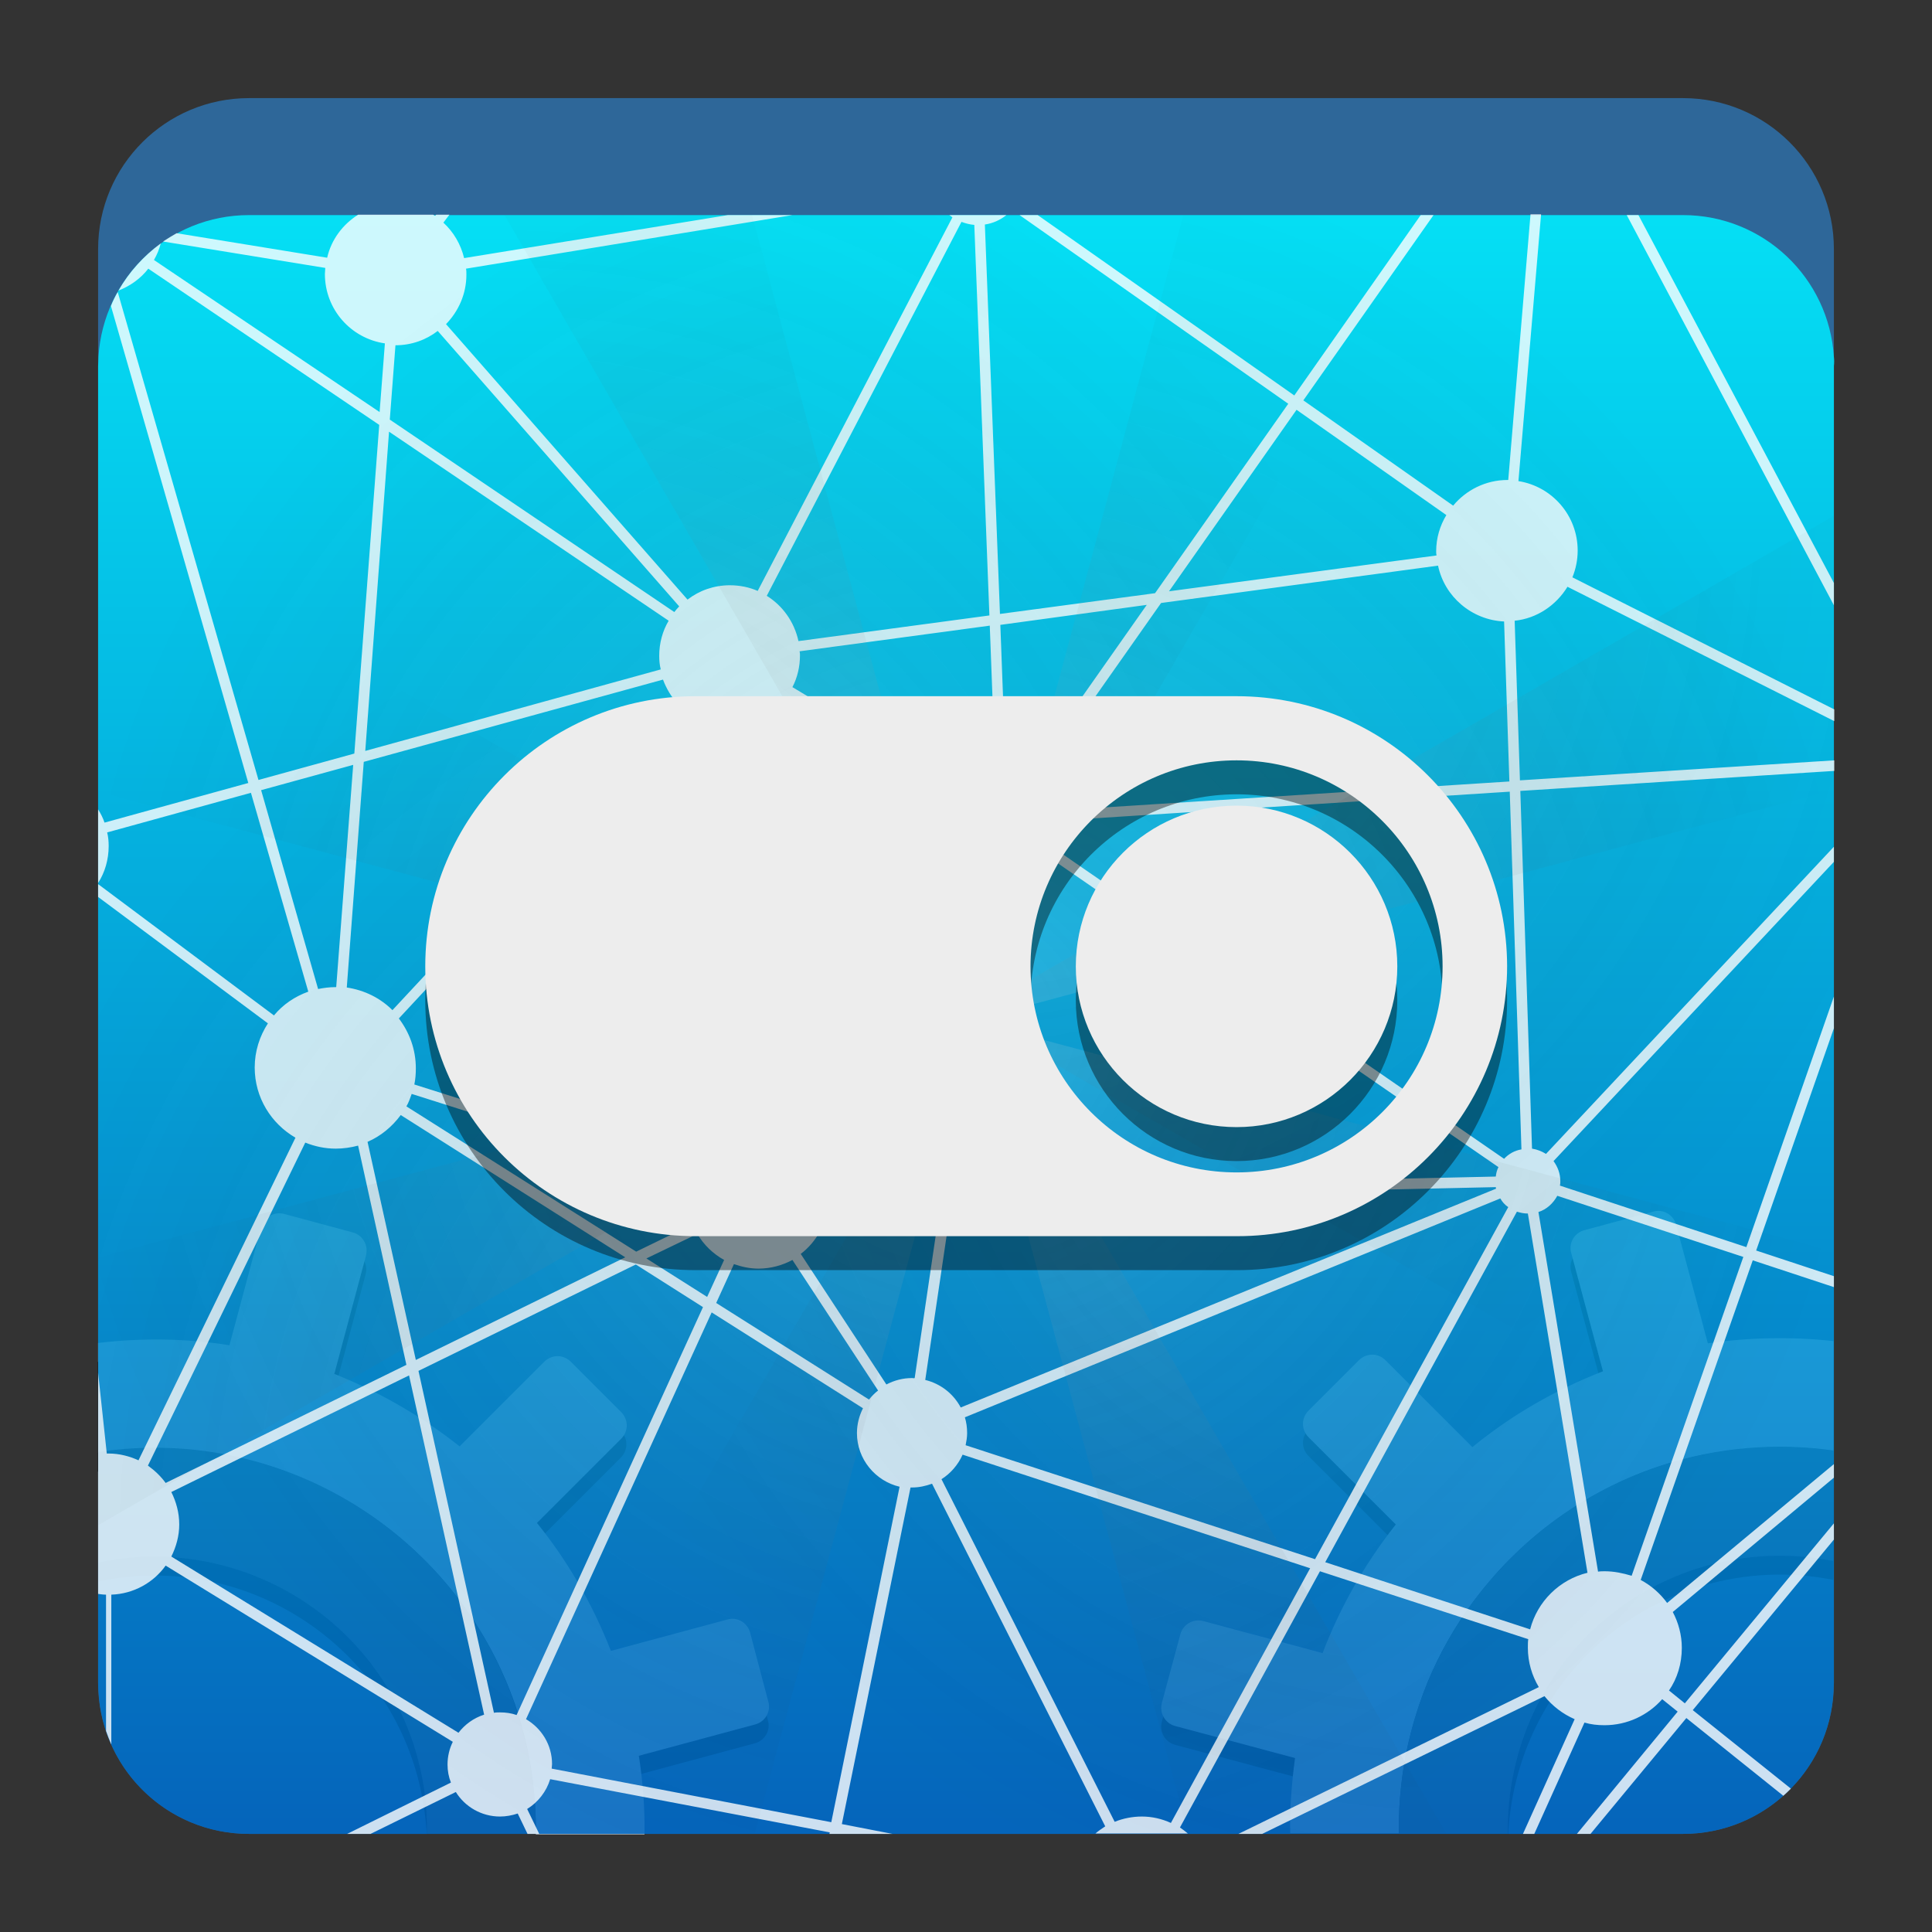 <?xml version="1.0" encoding="utf-8"?>
<!-- Generator: Adobe Illustrator 18.0.0, SVG Export Plug-In . SVG Version: 6.00 Build 0)  -->
<!DOCTYPE svg PUBLIC "-//W3C//DTD SVG 1.1//EN" "http://www.w3.org/Graphics/SVG/1.1/DTD/svg11.dtd">
<svg version="1.1" id="Layer_1" xmlns="http://www.w3.org/2000/svg" xmlns:xlink="http://www.w3.org/1999/xlink" x="0px" y="0px"
	 viewBox="0 0 512 512" style="enable-background:new 0 0 512 512;" xml:space="preserve">
<rect x="0" y="0" width="512" height="512" fill="#333333" stroke="none"/>
<g>
	<path style="fill:#2E6799;" d="M446,486H66c-22.1,0-40-17.9-40-40V66c0-22.1,17.9-40,40-40h380c22.1,0,40,17.9,40,40v380
		C486,468.1,468.1,486,446,486z"/>
	<g>
		<g>
			<g>
				<path d="M53.3,389.6c9.5,1.2,18.9,3.7,27.8,7.6c3.5,1.5,7,3.3,10.4,5.2c3.4,2,6.7,4.1,9.8,6.4c7.8,5.8,14.7,12.6,20.5,20.3
					c4.8,6.4,8.9,13.4,12.1,20.9c1.9,4.4,3.5,9,4.7,13.7c1.3,4.7,2.2,9.5,2.7,14.2c0.3,2.7,0.5,5.4,0.6,8.1h28.8
					c-0.1-5.2-0.6-10.4-1.5-15.7L200,462c2.7-0.7,4.3-3.5,3.5-6.1l-4.8-18.2c-0.7-2.7-3.5-4.3-6.1-3.5l-30.8,8.3
					c-4.9-12.5-11.5-23.9-19.6-33.9l22.3-22.3c2-2,2-5.1,0-7.1l-13.3-13.3c-2-2-5.1-2-7.1,0l-22.4,22.4c-10.1-8-21.2-14.4-33.2-19.2
					l8.4-31.4c0.7-2.7-0.9-5.4-3.5-6.1l-18.2-4.9c-2.7-0.7-5.4,0.9-6.1,3.5l-8.4,31.3c-11.3-1.8-23-2-34.8-0.6V390
					c0.8-0.1,1.6-0.2,2.3-0.3C36.6,388.6,45,388.6,53.3,389.6z"/>
				<path d="M110.7,471c1.3,5,2.1,10,2.4,15H142c-0.3-7.4-1.4-15-3.4-22.4c-13.4-50.2-62.4-81.4-112.5-73.8v29.3
					C63.2,411.2,100.7,433.8,110.7,471z"/>
			</g>
			<g>
				<path d="M452.6,361l-8.4-31.4c-0.7-2.7-3.5-4.3-6.1-3.5l-18.2,4.9c-2.7,0.7-4.3,3.5-3.5,6.1l8.4,31.3
					c-12.3,4.8-24,11.4-34.6,20.1l-23-23c-2-2-5.1-2-7.1,0l-13.3,13.3c-2,2-2,5.1,0,7.1l23.1,23.1c-8.3,10.5-14.8,22-19.4,34.1
					l-31.6-8.5c-2.7-0.7-5.4,0.9-6.1,3.5l-4.9,18.2c-0.7,2.7,0.9,5.4,3.5,6.1l31.8,8.5c-0.7,5-1.1,10-1.3,15.1h28.8
					c0.1-2.5,0.3-4.9,0.5-7.4c1-9.7,3.5-19.1,7.1-28c3.1-7.4,7.1-14.5,11.9-21c3-4,6.3-7.9,9.9-11.5c3.3-3.3,6.7-6.3,10.3-9
					c6.7-5.1,13.9-9.3,21.6-12.6c8.8-3.8,18.2-6.2,27.9-7.3c3.8-0.4,7.7-0.7,11.6-0.7s7.8,0.2,11.7,0.7c0.9,0.1,1.7,0.2,2.6,0.3
					v-29.1C474.8,359.2,463.6,359.4,452.6,361z"/>
				<path d="M400.3,418c-18.8,18.8-28.7,43.3-29.6,68h29c0.9-17.3,7.9-34.4,21-47.6c17.7-17.7,42.4-24.3,65.2-19.7v-29.3
					C455.5,385.1,423.6,394.6,400.3,418z"/>
			</g>
		</g>
		<g>
			<g>
				<path style="fill:#FFFFFF;" d="M198.8,432.7c-0.7-2.7-3.5-4.3-6.1-3.5l-30.8,8.3c-4.9-12.5-11.5-23.9-19.6-33.9l22.3-22.3
					c2-2,2-5.1,0-7.1l-13.3-13.3c-2-2-5.1-2-7.1,0l-22.4,22.4c-10.1-8-21.2-14.4-33.2-19.2l8.4-31.4c0.7-2.7-0.9-5.4-3.5-6.1
					l-18.2-4.9c-2.7-0.7-5.4,0.9-6.1,3.5l-8.4,31.3c-11.3-1.8-23-2-34.8-0.6V385c0.8-0.1,1.6-0.2,2.3-0.3c8.3-1.1,16.7-1.1,25-0.1
					c9.5,1.2,18.9,3.7,27.8,7.6c3.5,1.5,7,3.3,10.4,5.2c3.4,2,6.7,4.1,9.8,6.4c7.8,5.8,14.7,12.6,20.5,20.3
					c4.8,6.4,8.9,13.4,12.1,20.9c1.9,4.4,3.5,9,4.7,13.7c1.3,4.7,2.2,9.5,2.7,14.2c0.5,4.4,0.8,8.8,0.7,13.2h28.8
					c0.1-6.9-0.4-13.8-1.5-20.8l30.8-8.3c2.7-0.7,4.3-3.5,3.5-6.1L198.8,432.7z"/>
				<path style="fill:#515151;" d="M26,384.8v29.3c37.2-7.9,74.7,14.7,84.7,51.9c1.8,6.7,2.6,13.4,2.4,20H142c0.1-9-1-18.3-3.5-27.4
					C125.1,408.4,76.1,377.2,26,384.8z"/>
			</g>
			<g>
				<path style="fill:#FFFFFF;" d="M370.7,484.5c0-3.7,0.2-7.3,0.6-10.9c1-9.7,3.5-19.1,7.1-28c3.1-7.4,7.1-14.5,11.9-21
					c3-4,6.3-7.9,9.9-11.5c3.3-3.3,6.7-6.3,10.3-9c6.7-5.1,13.9-9.3,21.6-12.6c8.8-3.8,18.2-6.2,27.9-7.3c3.8-0.4,7.7-0.7,11.6-0.7
					s7.8,0.2,11.7,0.7c0.9,0.1,1.7,0.2,2.6,0.3v-29.1c-11.1-1.2-22.3-1-33.3,0.6l-8.4-31.4c-0.7-2.7-3.5-4.3-6.1-3.5l-18.2,4.9
					c-2.7,0.7-4.3,3.5-3.5,6.1l8.4,31.3c-12.3,4.8-24,11.4-34.6,20.1l-23-23c-2-2-5.1-2-7.1,0l-13.3,13.3c-2,2-2,5.1,0,7.1
					l23.1,23.1c-8.3,10.5-14.8,22-19.4,34.1l-31.6-8.5c-2.7-0.7-5.4,0.9-6.1,3.5l-4.9,18.2c-0.7,2.7,0.9,5.4,3.5,6.1l31.8,8.5
					c-0.9,6.6-1.4,13.3-1.3,20h28.9C370.7,485.5,370.7,485,370.7,484.5z"/>
				<path style="fill:#515151;" d="M420.7,433.4c17.7-17.7,42.4-24.3,65.2-19.7v-29.3c-30.4-4.3-62.3,5.2-85.6,28.6
					c-20.1,20.1-30,46.6-29.6,73h28.9C399.3,467,406.3,447.9,420.7,433.4z"/>
			</g>
		</g>
		<linearGradient id="SVGID_1_" gradientUnits="userSpaceOnUse" x1="256.038" y1="486" x2="256.038" y2="57">
			<stop  offset="5.100000e-03" style="stop-color:#0065BF"/>
			<stop  offset="1" style="stop-color:#00EDFF"/>
		</linearGradient>
		<path style="opacity:0.9;fill:url(#SVGID_1_);enable-background:new    ;" d="M486,94.6L486,94.6c-1.3-21-18.7-37.6-40-37.6H66
			c-21.3,0-38.6,16.6-39.9,37.5v0.1c0,0.8-0.1,1.6-0.1,2.4v349c0,0.7,0,1.4,0.1,2.1c0,0,0,0,0,0.1C27.2,469.3,44.6,486,66,486h380
			c21.4,0,38.8-16.7,39.9-37.8c0,0,0,0,0-0.1c0-0.7,0.1-1.4,0.1-2.1V97C486.1,96.2,486.1,95.4,486,94.6z"/>
		<g style="opacity:0.8;">
			<polygon style="fill:#FFFFFF;" points="486,154.5 434.2,57 431.1,57 486,160.4 			"/>
			<path style="fill:#FFFFFF;" d="M446.5,451.4l-4.2-3.4c2.2-3.2,3.4-7.1,3.4-11.3c0-3.4-0.9-6.7-2.4-9.5l42.7-35.6v-3.6l-44.2,36.8
				c-1.8-2.5-4.2-4.6-7-6.1l29.7-84.7l21.5,7.1v-2.9l-20.6-6.8l20.6-58.9v-8.4l-23.2,66.4l-49.4-16.3c0.1-0.4,0.1-0.8,0.1-1.2
				c0-2-0.7-3.8-1.8-5.3l74.3-79.3v-4l-76.3,81.4c-1.1-0.7-2.4-1.2-3.7-1.4l-3.1-94.8l83.2-5.3v-2.8l-83.3,5.3l-1.4-42.3
				c5.9-0.6,11-4.1,14-9l70.7,35.6v-3.1l-69.4-35c0.9-2.2,1.4-4.6,1.4-7.1c0-9.3-6.8-17-15.7-18.4l6-70.7h-2.8l-5.9,70.4
				c-0.1,0-0.1,0-0.2,0c-5.8,0-11,2.7-14.4,6.8l-39.7-27.9L379.9,57h-3.4L343,104.8L275,57h-4.8l71.2,50l-35.3,50.2l-41.1,5.5
				l-4-103.2c2.1-0.3,4.1-1.2,5.7-2.5h-15.1c0.3,0.2,0.5,0.4,0.8,0.6l-51.6,99c-2.3-1-4.8-1.5-7.4-1.5c-4.2,0-8.1,1.4-11.2,3.8
				l-64-73c3.3-3.4,5.4-8,5.4-13.1c0-0.6,0-1.1-0.1-1.6L210,57h-17.1L123,68.4c-0.9-3.7-2.8-6.9-5.5-9.4l1.6-2.1h-3.5l-0.3,0.3
				c-0.2-0.1-0.3-0.2-0.5-0.3H94.9c-4.1,2.6-7.1,6.6-8.2,11.4l-39.9-6.5c-1.2,0.7-2.4,1.4-3.6,2.2l43,7c0,0.5-0.1,1.1-0.1,1.6
				c0,9.4,6.9,17.1,15.9,18.4l-1.4,18.2L40.8,68.9c0.8-1.4,1.4-2.8,1.8-4.4C38,67.9,34.2,72.1,31.4,77c3.1-1.2,5.9-3.2,7.9-5.8
				l61.2,41.4l-6.6,87.1l-25.4,7L31.2,77.4c-0.7,1.2-1.3,2.4-1.8,3.7l36.4,126.4l-38.1,10.5c-0.4-1.2-1-2.4-1.7-3.5V234
				c1.8-2.8,2.8-6.2,2.8-9.8c0-1.2-0.1-2.4-0.4-3.6l38.1-10.5l15.2,52.7c-3.6,1.3-6.7,3.4-9.1,6.3L26,234.3v3.4l45,33.5
				c-2.2,3.4-3.5,7.4-3.5,11.7c0,8,4.4,14.9,10.8,18.6l-41.6,85.5c-2.4-1.1-5.1-1.8-7.9-1.8c-0.2,0-0.4,0-0.5,0L26,363.8v58.6
				c0.7,0.1,1.4,0.2,2.1,0.2v36.1c0.4,1.2,0.9,2.4,1.4,3.6v-39.7c5.9-0.2,11.2-3.2,14.4-7.7l76.1,46.7c-0.9,1.8-1.4,3.9-1.4,6
				c0,1.7,0.3,3.3,0.9,4.8L92,486h6.2l22.6-11.1c2.4,3.9,6.8,6.5,11.7,6.5c1.6,0,3.2-0.3,4.7-0.8l2.6,5.4h3.1l-3.2-6.6
				c2.9-1.8,5.1-4.6,6.1-7.9l74.1,14.1l-0.1,0.4h16.7l-13.4-2.6l18.2-89.2c0.1,0,0.3,0,0.4,0c1.9,0,3.6-0.4,5.3-1l45.9,90.8
				c-0.9,0.6-1.8,1.2-2.6,1.9h24.5c-0.7-0.6-1.4-1.1-2.1-1.6l37.1-67.9l55.2,18c-0.1,0.7-0.1,1.5-0.1,2.3c0,3.8,1.1,7.4,2.9,10.4
				L328.2,486h6.3l74.8-36.5c2.1,2.6,4.8,4.7,8,6.1L403.6,486h3l13.3-29.5c1.7,0.5,3.4,0.7,5.3,0.7c6.1,0,11.6-2.7,15.3-6.9l4.1,3.3
				L417.9,486h3.6l25.4-30.7l25.7,20.6c0.7-0.6,1.4-1.3,2-1.9l-26-20.8l37.4-45.2v-4.3L446.5,451.4z M403.2,304.6
				c-1.8,0.3-3.4,1.2-4.6,2.5L278.2,224c1.1-1.9,1.7-4.1,1.8-6.5l120.1-7.7L403.2,304.6z M343.6,108.6l39.7,27.9
				c-1.7,2.8-2.7,6.1-2.7,9.6c0,0.4,0,0.7,0.1,1.1l-70.9,9.5L343.6,108.6z M307.7,159.8l73.4-9.9c1.7,8.2,8.9,14.4,17.5,14.8
				l1.4,42.4l-120.2,7.7c-0.5-3.4-2.3-6.4-4.8-8.5L307.7,159.8z M303.9,160.3l-31.2,44.4c-1.9-1.1-4-1.7-6.2-1.8l-1.4-37.3
				L303.9,160.3z M265,231.3c0.2,0,0.5,0,0.7,0c4.4,0,8.3-2,10.9-5.1l120.5,83.1c-0.4,0.8-0.6,1.6-0.7,2.5L252.6,315L265,231.3z
				 M107.7,293.2c0.6-1,1-2.2,1.4-3.3l73.6,23.3c-0.3,1.4-0.5,2.8-0.5,4.3c0,2.5,0.5,4.8,1.4,6.9l-15,7.3L107.7,293.2z M165.7,333.2
				l-55.5,27.2l-12.8-57.8c3.5-1.5,6.5-4,8.8-7.1L165.7,333.2z M184.8,327c1.7,2.9,4.2,5.3,7.1,6.9l-4.5,9.8l-16.1-10.2L184.8,327z
				 M194.5,335c2,0.7,4.2,1.2,6.5,1.2c3.3,0,6.4-0.9,9-2.3l22.7,34.6c-0.9,0.7-1.7,1.5-2.4,2.4l-40.5-25.6L194.5,335z M249.8,315.1
				l-30.3,0.7c-0.5-5.3-3.3-10-7.3-13.1l47-72.9c1,0.5,2,0.9,3.1,1.2L249.8,315.1z M263.7,202.9c-3.9,0.5-7.3,2.6-9.5,5.7L210,182.1
				c1.3-2.5,2-5.4,2-8.4c0-0.4,0-0.7-0.1-1.1l50.4-6.8L263.7,202.9z M254.8,58.8c1.1,0.4,2.2,0.7,3.4,0.8l4,103.5l-50.6,6.8
				c-1.1-5.1-4.2-9.4-8.4-12L254.8,58.8z M208.6,184.5l44.2,26.5c-0.9,1.9-1.4,3.9-1.4,6.1c0,4.5,2.1,8.6,5.4,11.2l-47,72.9
				c-2.5-1.4-5.4-2.2-8.5-2.2l-5.6-106.7C201,191.6,205.6,188.7,208.6,184.5z M192.9,192.4l5.6,106.7c-6.8,0.9-12.5,5.4-15,11.6
				l-73.7-23.3c0.3-1.4,0.4-2.8,0.4-4.3c0-5-1.7-9.5-4.5-13.2l75.8-81.5C184.8,190.8,188.7,192.3,192.9,192.4z M104.8,91.5
				C104.8,91.5,104.8,91.5,104.8,91.5c4.2,0,8.1-1.4,11.2-3.8l64,73c-0.5,0.5-0.9,1-1.3,1.5l-75.4-51L104.8,91.5z M103.1,114.4
				l74.1,50.1c-1.6,2.7-2.5,5.9-2.5,9.3c0,1.2,0.1,2.4,0.4,3.6l-78.3,21.6L103.1,114.4z M96.4,201.9l79.3-21.8
				c0.9,2.4,2.2,4.6,3.9,6.4L104,267.7c-3.2-3.2-7.4-5.3-12.1-6L96.4,201.9z M69.2,209.4l24.4-6.7l-4.5,58.9c-0.1,0-0.2,0-0.2,0
				c-1.6,0-3.1,0.2-4.6,0.5L69.2,209.4z M43.9,393c-1.3-1.8-2.9-3.3-4.7-4.6l41.7-85.6c2.5,1,5.2,1.6,8.1,1.6c2,0,4-0.3,5.9-0.8
				l12.8,58.1L43.9,393z M121.5,459.2l-76.1-46.7c1.3-2.6,2.1-5.5,2.1-8.5c0-3.1-0.8-6-2.1-8.6l63-30.9l19.9,89.9
				C125.5,455.3,123.2,457,121.5,459.2z M136.9,454.5c-1.4-0.5-2.9-0.7-4.4-0.7c-0.5,0-1.1,0-1.6,0.1l-20-90.6l57.6-28.2l17.8,11.3
				L136.9,454.5z M220.3,482.9l-74.1-14.2c0-0.4,0.1-0.8,0.1-1.2c0-5.1-2.8-9.5-6.9-11.9l49.2-107.8l40.1,25.4c-1,2-1.6,4.2-1.6,6.6
				c0,6.9,4.9,12.7,11.3,14.2L220.3,482.9z M241.7,365.2c-2.4,0-4.7,0.6-6.8,1.7l-22.7-34.6c4.2-3.2,7-8.2,7.3-13.8l29.9-0.7
				l-7,47.4C242.2,365.3,242,365.2,241.7,365.2z M245.2,365.7l7.1-47.9l144.1-3.2c0,0.1,0,0.3,0.1,0.4l-141.9,58
				C252.7,369.4,249.3,366.7,245.2,365.7z M310.3,483.1c-2.4-1.1-5-1.7-7.7-1.7c-2.5,0-5,0.5-7.2,1.4L249.5,392
				c2.4-1.5,4.4-3.8,5.6-6.5l92.1,30.1L310.3,483.1z M348.5,413.2l-92.6-30.2c0.2-1,0.4-2.1,0.4-3.2c0-1.5-0.2-2.9-0.6-4.2l141.9-58
				c0.5,0.9,1.2,1.7,2.1,2.3L348.5,413.2z M405.5,431.8L351.2,414l50.8-92.9c0.9,0.3,1.9,0.5,2.9,0.5c0,0,0,0,0,0l15.8,95.2
				C413.3,418.6,407.4,424.4,405.5,431.8z M425.3,416.4c-0.6,0-1.2,0-1.8,0.1l-15.8-95.3c2.2-0.7,3.9-2.3,5-4.3l49.3,16.2
				l-29.6,84.5C430.1,416.9,427.7,416.4,425.3,416.4z"/>
		</g>
		<g style="opacity:0.3;">
			<g>
				<radialGradient id="SVGID_2_" cx="256.561" cy="271.188" r="236.516" gradientUnits="userSpaceOnUse">
					<stop  offset="0" style="stop-color:#FFFFFF;stop-opacity:0.5"/>
					<stop  offset="1" style="stop-color:#000000;stop-opacity:0"/>
				</radialGradient>
				<path style="fill:url(#SVGID_2_);" d="M485.9,448.2c0,0,0,0,0-0.1c0-0.7,0.1-1.4,0.1-2.1V331.7l-228.8-61.3L314.9,486h131
					C467.4,486,484.8,469.3,485.9,448.2z"/>
				<radialGradient id="SVGID_3_" cx="258.364" cy="273.312" r="240.447" gradientUnits="userSpaceOnUse">
					<stop  offset="0" style="stop-color:#FFFFFF;stop-opacity:0.5"/>
					<stop  offset="1" style="stop-color:#000000;stop-opacity:0"/>
				</radialGradient>
				<path style="fill:url(#SVGID_3_);" d="M26.1,94.5L26.1,94.5c0,0.9-0.1,1.7-0.1,2.5v112.8l230.8,61.8L199.3,57H66
					C44.7,57,27.4,73.6,26.1,94.5z"/>
			</g>
			<g>
				<radialGradient id="SVGID_4_" cx="258.188" cy="270.901" r="234.782" gradientUnits="userSpaceOnUse">
					<stop  offset="0" style="stop-color:#FFFFFF;stop-opacity:0.5"/>
					<stop  offset="1" style="stop-color:#000000;stop-opacity:0"/>
				</radialGradient>
				<path style="fill:url(#SVGID_4_);" d="M486,97c0.1-0.8,0.1-1.6,0-2.4c-1.3-21-18.7-37.6-40-37.6H313.6l-57.3,213.8L486,209.3V97
					z"/>
				<radialGradient id="SVGID_5_" cx="258.774" cy="270.599" r="244.663" gradientUnits="userSpaceOnUse">
					<stop  offset="0" style="stop-color:#FFFFFF;stop-opacity:0.5"/>
					<stop  offset="1" style="stop-color:#000000;stop-opacity:0"/>
				</radialGradient>
				<path style="fill:url(#SVGID_5_);" d="M26,446c0,0.7,0,1.4,0.1,2.1c0,0,0,0,0,0.1C27.2,469.3,44.6,486,66,486h134l57.6-214.8
					L26,333.3V446z"/>
			</g>
		</g>
		<g style="opacity:0.3;">
			<g>
				<radialGradient id="SVGID_6_" cx="256.415" cy="137.719" r="262.924" gradientUnits="userSpaceOnUse">
					<stop  offset="0" style="stop-color:#FFFFFF;stop-opacity:0.5"/>
					<stop  offset="1" style="stop-color:#000000;stop-opacity:0"/>
				</radialGradient>
				<polygon style="fill:url(#SVGID_6_);" points="486,401.1 486,136.7 257,268.9 				"/>
				<radialGradient id="SVGID_7_" cx="259.389" cy="406.336" r="273.854" gradientUnits="userSpaceOnUse">
					<stop  offset="0" style="stop-color:#FFFFFF;stop-opacity:0.5"/>
					<stop  offset="1" style="stop-color:#000000;stop-opacity:0"/>
				</radialGradient>
				<polygon style="fill:url(#SVGID_7_);" points="26,404.2 257.8,270.4 26,136.5 				"/>
			</g>
			<g>
				<radialGradient id="SVGID_8_" cx="135.644" cy="270.131" r="251.433" gradientUnits="userSpaceOnUse">
					<stop  offset="0" style="stop-color:#FFFFFF;stop-opacity:0.5"/>
					<stop  offset="1" style="stop-color:#000000;stop-opacity:0"/>
				</radialGradient>
				<polygon style="fill:url(#SVGID_8_);" points="256.7,270 379.7,57 133.7,57 				"/>
				<radialGradient id="SVGID_9_" cx="384.556" cy="268.66" r="246.866" gradientUnits="userSpaceOnUse">
					<stop  offset="0" style="stop-color:#FFFFFF;stop-opacity:0.5"/>
					<stop  offset="1" style="stop-color:#000000;stop-opacity:0"/>
				</radialGradient>
				<polygon style="fill:url(#SVGID_9_);" points="258.1,269.3 133,486 383.3,486 				"/>
			</g>
		</g>
	</g>
</g>
<g style="opacity:0.4;">
	<path d="M327.7,193.5H184.3l0,0l0,0c-39.5,0-71.6,32.1-71.6,71.6s32.1,71.5,71.6,71.5c0,0,0,0,0.2,0h143.4l0,0
		c39.5,0,71.5-32.1,71.5-71.6C399.3,225.5,367.3,193.5,327.7,193.5z M327.7,319.7c-30.2,0-54.6-24.5-54.6-54.6s24.5-54.6,54.6-54.6
		s54.6,24.5,54.6,54.6C382.3,295.3,357.9,319.7,327.7,319.7z"/>
	<path d="M327.7,222.5c-23.5,0-42.6,19.1-42.6,42.6s19.1,42.6,42.6,42.6s42.6-19.1,42.6-42.6C370.3,241.6,351.2,222.5,327.7,222.5z"
		/>
</g>
<g>
	<path style="fill:#EDEDED;" d="M327.7,184.5H184.3l0,0l0,0c-39.5,0-71.6,32.1-71.6,71.6s32.1,71.5,71.6,71.5c0,0,0,0,0.2,0h143.4
		l0,0c39.5,0,71.5-32.1,71.5-71.6C399.3,216.5,367.3,184.5,327.7,184.5z M327.7,310.7c-30.2,0-54.6-24.5-54.6-54.6
		s24.5-54.6,54.6-54.6s54.6,24.5,54.6,54.6C382.3,286.3,357.9,310.7,327.7,310.7z"/>
	<path style="fill:#EDEDED;" d="M327.7,213.5c-23.5,0-42.6,19.1-42.6,42.6s19.1,42.6,42.6,42.6s42.6-19.1,42.6-42.6
		C370.3,232.6,351.2,213.5,327.7,213.5z"/>
</g>
</svg>
